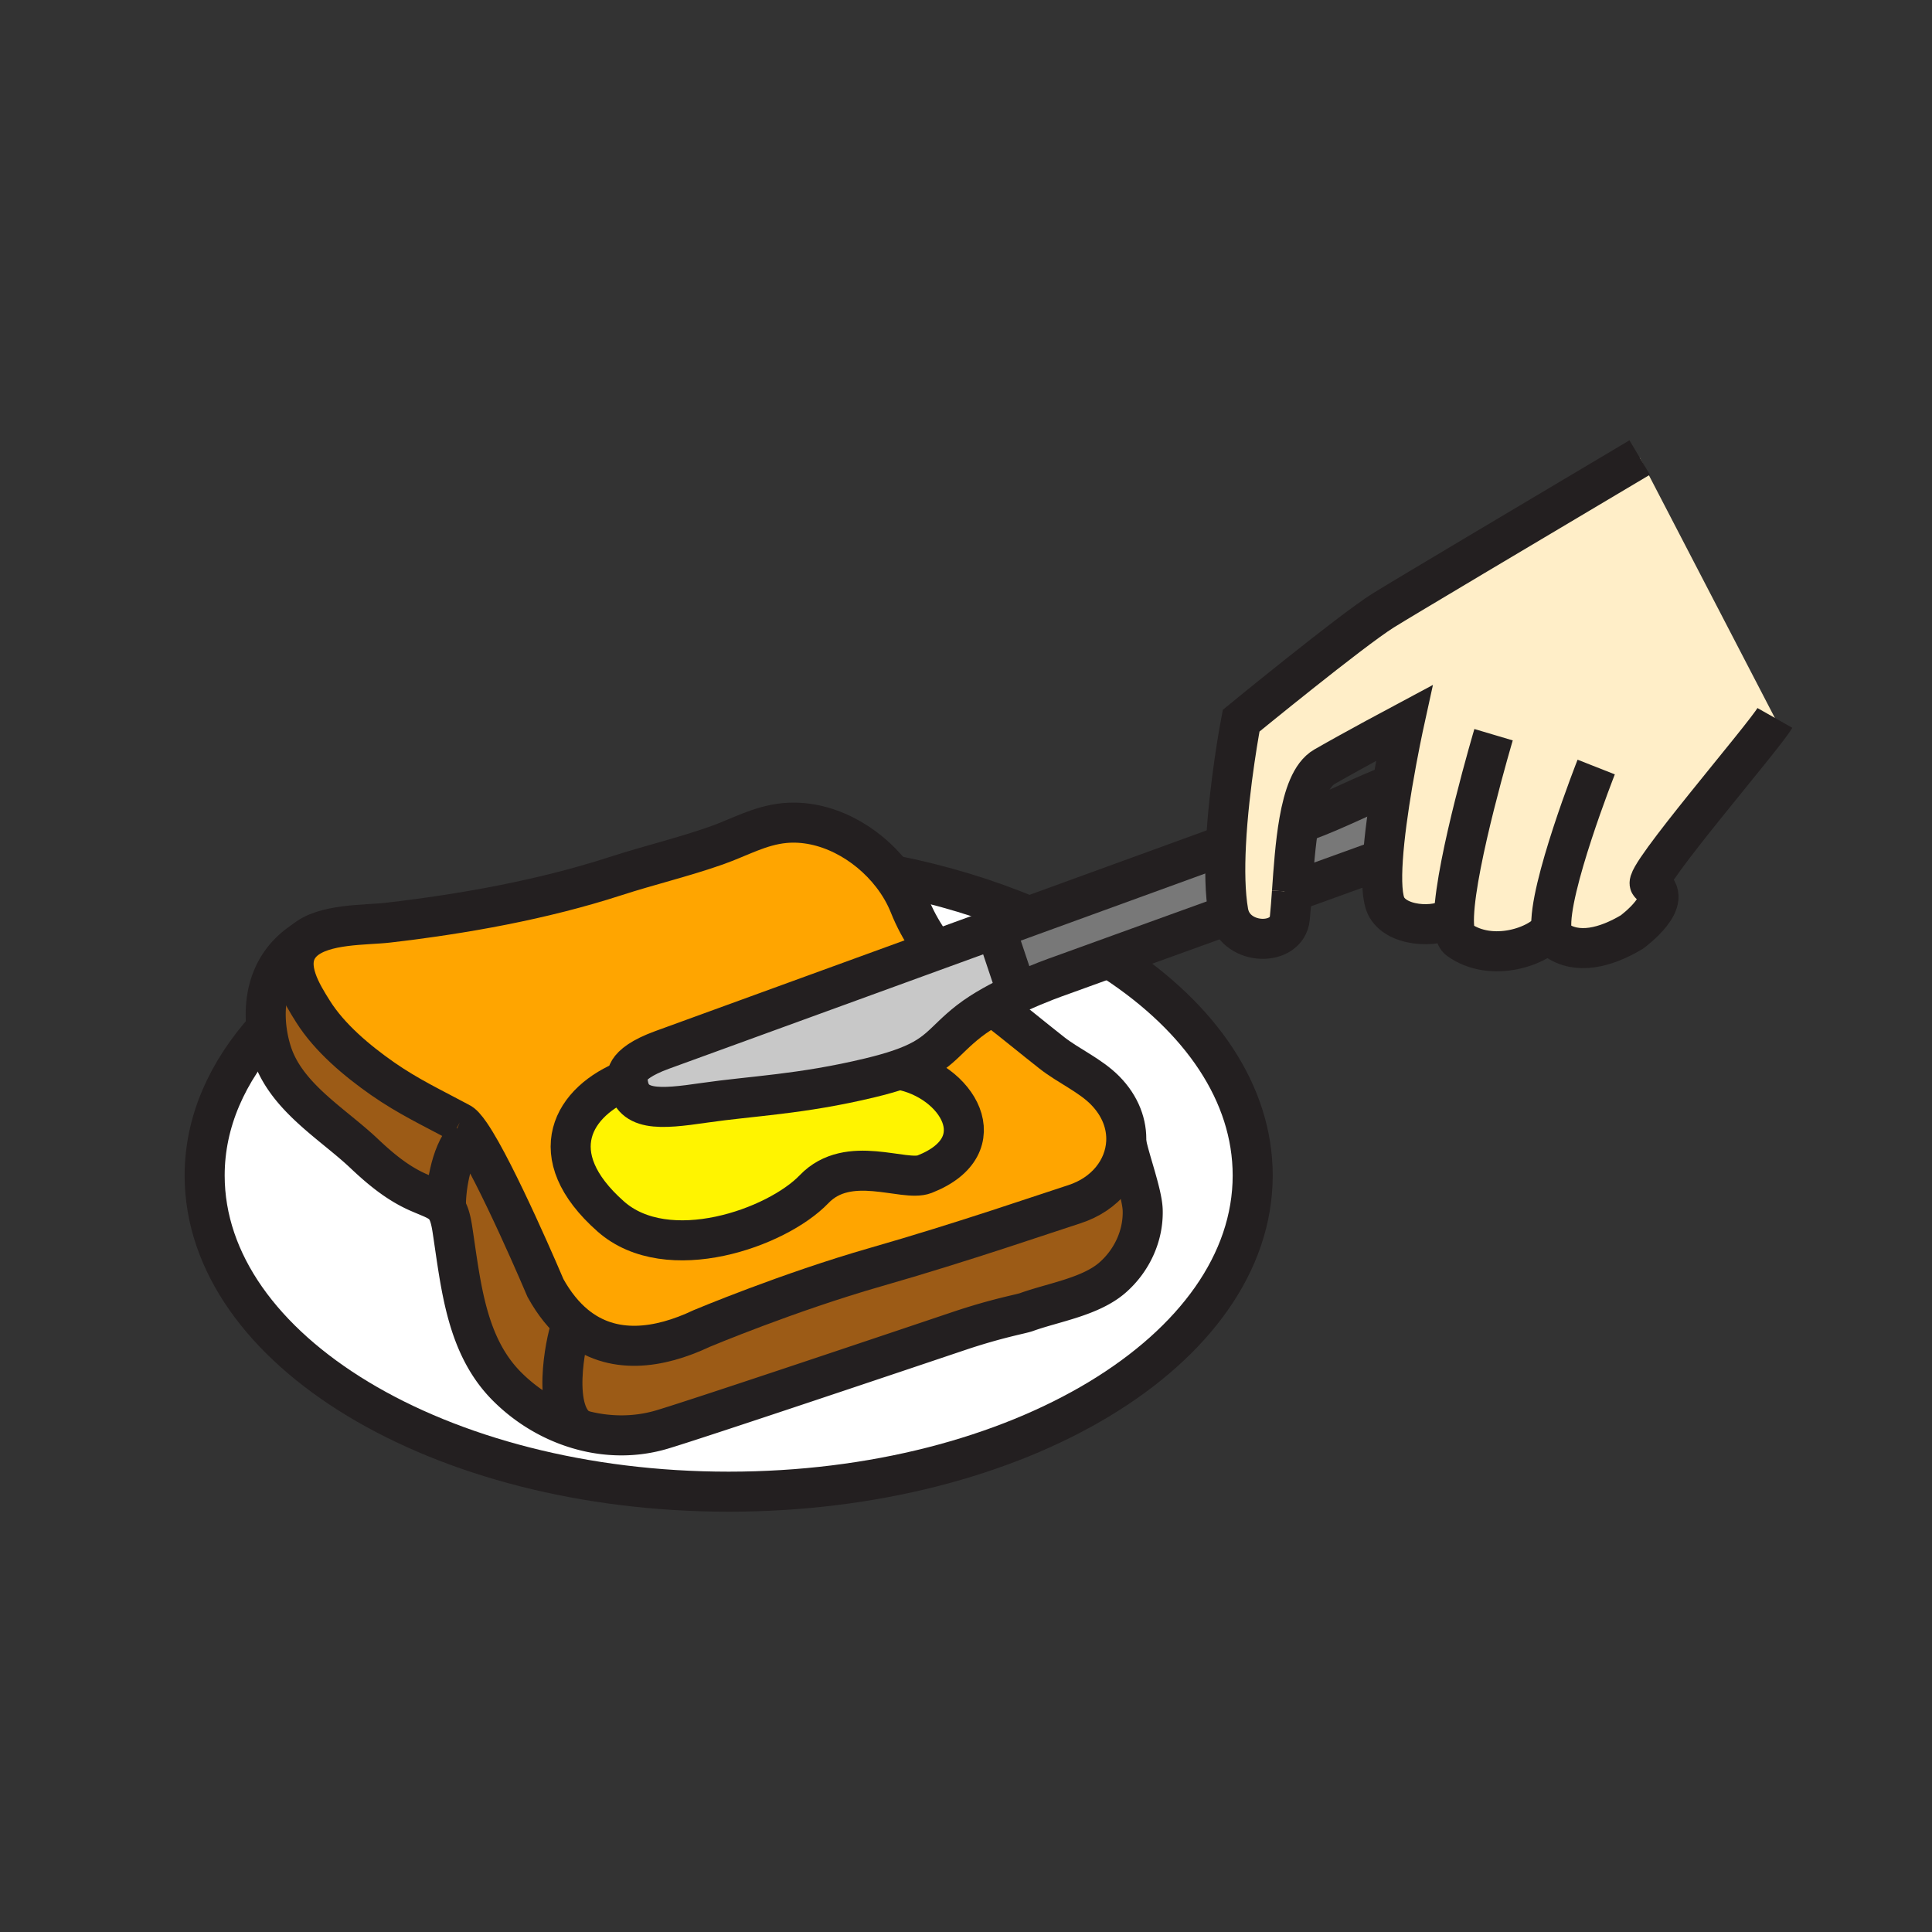 <svg xmlns="http://www.w3.org/2000/svg" width="850.394" height="850.394" viewBox="0 0 850.394 850.394" overflow="visible"><rect x="0" y="0" width="850.394" height="850.394" fill="#333333" stroke="none"/><path d="M452.94 403.33c-4.931 1.8-9.841 3.59-14.71 5.36-9.461 3.45-18.78 6.84-27.831 10.13l-1.71-4.69c-3.28-4.81-6.11-10.01-8.37-15.68-1.88-4.71-4.49-9.21-7.68-13.33 21.701 4.29 41.981 10.46 60.301 18.21zM490.79 423.36c37.64 24.77 60.6 57.78 60.6 94.041 0 76.859-103.27 139.18-230.66 139.18S90.08 594.26 90.08 517.4c0-23.591 9.86-45.65 27.22-64.92a56.218 56.218 0 0 0 2.31 10.779c1.52 4.78 3.89 9.07 6.8 13.04 9.04 12.34 23.32 21.45 33.77 31.33 7.2 6.811 14.91 13.29 24.24 17.32 5.58 2.42 8.96 3.439 11.17 6.02 1.73 2 2.75 4.94 3.55 10.221 3.8 24.96 6.08 51.189 24.12 69.18 9.08 9.06 20.36 15.66 32.44 18.979 11.52 3.181 23.79 3.381 35.58-.1 15.8-4.68 112.96-37.39 130.3-43.23 17.36-5.859 27.58-7.55 30.2-8.479 11.859-4.29 28.31-6.73 38.01-15.29 8.3-7.3 13.54-18.19 13.18-29.66-.229-7.27-5.97-22.66-7.26-29.85.41-7.76-2.49-15.891-9.31-22.8-6.551-6.62-16.08-10.761-23.351-16.46-8.569-6.721-16.18-13.091-24.76-19.671-.48-.369-.96-.739-1.43-1.109 3.609-2.04 7.35-3.91 10.899-5.561 9.76-4.52 18.04-7.359 18.04-7.359l24.15-8.74.842 2.32z" fill="#fff"/><path d="M682.88 408.88c-5.02 7.55-26.28 15.18-40.76 4.74-1.75-1.26-2.33-5.13-2.12-10.6l-.72-.03c-3.46 5.23-23.3 5.99-28.86-3.61-2.08-3.58-2.38-11.6-1.74-21.27.67-10.19 2.4-22.22 4.181-32.81 2.52-14.97 5.17-27.06 5.17-27.06s-21.8 11.64-35.061 19.26c-5.89 3.38-9.13 12.73-11.1 23.93-1.74 9.89-2.5 21.21-3.2 31.15-.3 4.16-.58 8.08-.939 11.55-1.28 12.6-23.32 12.16-26.82-1.52-.101-.34-.18-.7-.24-1.06-1.46-8.33-1.6-18.92-1.06-29.76 1.31-26.54 6.689-54.57 6.689-54.57s48.51-39.74 62.54-48.51c7.74-4.84 63.98-38.28 112.891-67.33L781.23 316c-4.631 8.17-58.94 70.91-54.931 73.19 11.75 6.66-8.01 21.05-8.01 21.05-11.4 6.81-24 10.18-33.49 3.36-1.099-.8-1.709-2.43-1.919-4.72z" fill="#ffeec8"/><path d="M612.86 345.3c-1.78 10.59-3.511 22.62-4.181 32.81l-40.01 14.47c.7-9.94 1.46-21.26 3.2-31.15l2.06.26c15.241-5.55 26.301-11.79 38.931-16.39zM452.94 403.33c28.84-10.5 58.619-21.34 86.67-31.54-.54 10.84-.4 21.43 1.06 29.76.061.36.14.72.24 1.06l-50.96 18.43-24.15 8.74s-8.28 2.84-18.04 7.359v-.01l-9.529-28.44c4.869-1.769 9.779-3.559 14.709-5.359z" fill="#787878"/><path d="M436.86 442.7c-3.681 2.08-7.21 4.33-10.271 6.7-11.92 9.27-13.08 15.359-30.82 21.399-3.53 1.19-7.72 2.391-12.78 3.61-30.46 7.33-52.05 7.96-72.97 11-19.62 2.859-32.9 4.12-33.78-10.24 0 0-3.16-6.35 15.18-13.03 6.5-2.37 56.78-20.67 118.98-43.32 9.05-3.29 18.37-6.68 27.831-10.13l9.529 28.44v.01c-3.549 1.651-7.289 3.521-10.899 5.561z" fill="#c8c8c8"/><path d="M395.77 470.8c25.47 4.55 43.3 33.42 11.19 46.04-8.97 3.53-33.47-9.22-48.63 6.59-16.44 17.15-64.53 34.09-89.5 12.011-30.85-27.261-16.61-50.94 7.41-60.271.88 14.36 14.16 13.1 33.78 10.24 20.92-3.04 42.51-3.67 72.97-11 5.06-1.22 9.25-2.42 12.78-3.61z" fill="#fff400"/><path d="M205.11 500.46c-7.09 7.4-9.05 24.59-8.8 30.37l-.72.14c-2.21-2.58-5.59-3.6-11.17-6.02-9.33-4.03-17.04-10.51-24.24-17.32-10.45-9.88-24.73-18.99-33.77-31.33-2.91-3.97-5.28-8.26-6.8-13.04a56.218 56.218 0 0 1-2.31-10.779c-1.49-13.051 1.46-28.661 16.5-38.36-.8.7-1.51 1.47-2.12 2.32-6.47 8.95 1.39 21.27 6.07 28.74 7.31 11.65 19.43 21.78 30.59 29.58 11.49 8.01 21.95 12.86 34 19.34 1.18.5 2.78 2.29 4.65 5.011l-1.88 1.348z" fill="#9c5b16"/><path d="M255.7 629.33v.02c-12.08-3.319-23.36-9.92-32.44-18.979-18.04-17.99-20.32-44.22-24.12-69.18-.8-5.28-1.82-8.221-3.55-10.221l.72-.14c-.25-5.78 1.71-22.97 8.8-30.37l1.88-1.35c11.44 16.64 33.12 67.85 33.12 67.85 3.87 6.98 8.25 12.3 13 16.23l-2.02 1.55c-1.88 5.09-9 37.95 4.61 44.59z" fill="#9c5b16"/><path d="M502.97 532.59c.36 11.47-4.88 22.36-13.18 29.66-9.7 8.56-26.15 11-38.01 15.29-2.62.93-12.84 2.62-30.2 8.479-17.34 5.841-114.5 38.551-130.3 43.23-11.79 3.48-24.06 3.28-35.58.1v-.02c-13.61-6.64-6.49-39.5-4.61-44.59l2.02-1.55c16.37 13.529 37.04 10.409 55.75 1.56 0 0 38.14-16.02 76.57-27.02 38.42-11 75.54-23.86 87.41-27.66 13.88-4.46 22.24-15.471 22.87-27.33 1.29 7.191 7.03 22.581 7.26 29.851z" fill="#9c5b16"/><path d="M495.71 502.74c-.63 11.859-8.99 22.87-22.87 27.33-11.87 3.8-48.99 16.66-87.41 27.66-38.43 11-76.57 27.02-76.57 27.02-18.71 8.85-39.38 11.97-55.75-1.56-4.75-3.931-9.13-9.25-13-16.23 0 0-21.68-51.21-33.12-67.85-1.87-2.721-3.47-4.511-4.65-5.011-12.05-6.479-22.51-11.33-34-19.34-11.16-7.8-23.28-17.93-30.59-29.58-4.68-7.47-12.54-19.79-6.07-28.74.61-.85 1.32-1.62 2.12-2.32 8.68-7.66 27.22-6.86 36.93-7.99 33.32-3.87 68.08-10.08 100.18-20.49 14.71-4.77 29.85-8.34 44.44-13.49 10.17-3.59 19.02-8.81 29.93-9.87 17.76-1.71 36.1 8.25 47.36 22.84 3.19 4.12 5.8 8.62 7.68 13.33 2.26 5.67 5.09 10.87 8.37 15.68l1.71 4.69c-62.2 22.65-112.48 40.95-118.98 43.32-18.34 6.681-15.18 13.03-15.18 13.03-24.02 9.33-38.26 33.01-7.41 60.271 24.97 22.079 73.06 5.14 89.5-12.011 15.16-15.81 39.66-3.06 48.63-6.59 32.11-12.62 14.28-41.49-11.19-46.04 17.74-6.04 18.9-12.13 30.82-21.399 3.061-2.37 6.59-4.62 10.271-6.7.47.37.949.74 1.43 1.109 8.58 6.58 16.19 12.95 24.76 19.671 7.271 5.699 16.8 9.84 23.351 16.46 6.818 6.91 9.718 15.04 9.308 22.8z" fill="orange"/><g fill="none" stroke="#231f20" stroke-width="17.624"><path d="M612.86 345.3c-12.63 4.6-23.69 10.84-38.931 16.39M565.79 393.62l2.88-1.04 40.01-14.47 1.76-.64M539.63 371.78c-.01 0-.01 0-.02.01-28.051 10.2-57.83 21.04-86.67 31.54-4.931 1.8-9.841 3.59-14.71 5.36-9.461 3.45-18.78 6.84-27.831 10.13-62.2 22.65-112.48 40.95-118.98 43.32-18.34 6.681-15.18 13.03-15.18 13.03.88 14.36 14.16 13.1 33.78 10.24 20.92-3.04 42.51-3.67 72.97-11 5.06-1.22 9.25-2.42 12.78-3.61 17.74-6.04 18.9-12.13 30.82-21.399 3.061-2.37 6.59-4.62 10.271-6.7 3.609-2.04 7.35-3.91 10.899-5.561 9.76-4.52 18.04-7.359 18.04-7.359l24.15-8.74 50.96-18.43.06-.02M447.76 437.13l-9.53-28.44"/><path d="M126.41 476.3c9.04 12.34 23.32 21.45 33.77 31.33 7.2 6.811 14.91 13.29 24.24 17.32 5.58 2.42 8.96 3.439 11.17 6.02 1.73 2 2.75 4.94 3.55 10.221 3.8 24.96 6.08 51.189 24.12 69.18 9.08 9.06 20.36 15.66 32.44 18.979 11.52 3.181 23.79 3.381 35.58-.1 15.8-4.68 112.96-37.39 130.3-43.23 17.36-5.859 27.58-7.55 30.2-8.479 11.859-4.29 28.31-6.73 38.01-15.29 8.3-7.3 13.54-18.19 13.18-29.66-.229-7.27-5.97-22.66-7.26-29.85-.01-.061-.02-.11-.03-.16M134.1 413.92c-.1.06-.2.13-.3.2-15.04 9.7-17.99 25.31-16.5 38.36a56.218 56.218 0 0 0 2.31 10.779c1.52 4.78 3.89 9.07 6.8 13.04"/><path d="M408.69 414.13c-3.28-4.81-6.11-10.01-8.37-15.68-1.88-4.71-4.49-9.21-7.68-13.33-11.26-14.59-29.6-24.55-47.36-22.84-10.91 1.06-19.76 6.28-29.93 9.87-14.59 5.15-29.73 8.72-44.44 13.49-32.1 10.41-66.86 16.62-100.18 20.49-9.71 1.13-28.25.33-36.93 7.99-.8.7-1.51 1.47-2.12 2.32-6.47 8.95 1.39 21.27 6.07 28.74 7.31 11.65 19.43 21.78 30.59 29.58 11.49 8.01 21.95 12.86 34 19.34M202.34 494.1c1.18.5 2.78 2.29 4.65 5.011 11.44 16.64 33.12 67.85 33.12 67.85 3.87 6.98 8.25 12.3 13 16.23 16.37 13.529 37.04 10.409 55.75 1.56 0 0 38.14-16.02 76.57-27.02 38.42-11 75.54-23.86 87.41-27.66 13.88-4.46 22.24-15.471 22.87-27.33.41-7.76-2.49-15.891-9.31-22.8-6.551-6.62-16.08-10.761-23.351-16.46-8.569-6.721-16.18-13.091-24.76-19.671-.48-.369-.96-.739-1.43-1.109-.42-.33-.841-.67-1.261-1M196.31 530.83c-.25-5.78 1.71-22.97 8.8-30.37"/><path d="M490.79 423.36c37.64 24.77 60.6 57.78 60.6 94.041 0 76.859-103.27 139.18-230.66 139.18S90.08 594.26 90.08 517.4c0-23.591 9.86-45.65 27.22-64.92l.02-.021M392.59 385.11c.02 0 .03.01.05.01 21.7 4.29 41.98 10.46 60.3 18.21.01 0 .01.01.02.01M251.09 584.74c-1.88 5.09-9 37.95 4.61 44.59M568.67 392.58c.7-9.94 1.46-21.26 3.2-31.15 1.97-11.2 5.21-20.55 11.1-23.93 13.261-7.62 35.061-19.26 35.061-19.26s-2.65 12.09-5.17 27.06c-1.78 10.59-3.511 22.62-4.181 32.81-.64 9.67-.34 17.69 1.74 21.27 5.561 9.6 25.4 8.84 28.86 3.61"/><path d="M721.73 201.38c-48.91 29.05-105.15 62.49-112.891 67.33-14.03 8.77-62.54 48.51-62.54 48.51s-5.38 28.03-6.689 54.57c-.54 10.84-.4 21.43 1.06 29.76.061.36.14.72.24 1.06 3.5 13.68 25.54 14.12 26.82 1.52.359-3.47.64-7.39.939-11.55M657.41 323.39s-16.47 55.47-17.41 79.63c-.21 5.47.37 9.34 2.12 10.6 14.479 10.44 35.74 2.81 40.76-4.74.01 0 .01-.01.01-.01"/><path d="M702.59 337.62s-21.28 53.98-19.71 71.26c.21 2.29.82 3.92 1.92 4.72 9.49 6.82 22.09 3.45 33.49-3.36 0 0 19.76-14.39 8.01-21.05-4.01-2.28 50.3-65.02 54.931-73.19M276.24 475.17c-24.02 9.33-38.26 33.01-7.41 60.271 24.97 22.079 73.06 5.14 89.5-12.011 15.16-15.81 39.66-3.06 48.63-6.59 32.11-12.62 14.28-41.49-11.19-46.04-.01-.01-.02-.01-.03-.01"/></g><path fill="none" d="M0 0h850.394v850.394H0z"/></svg>